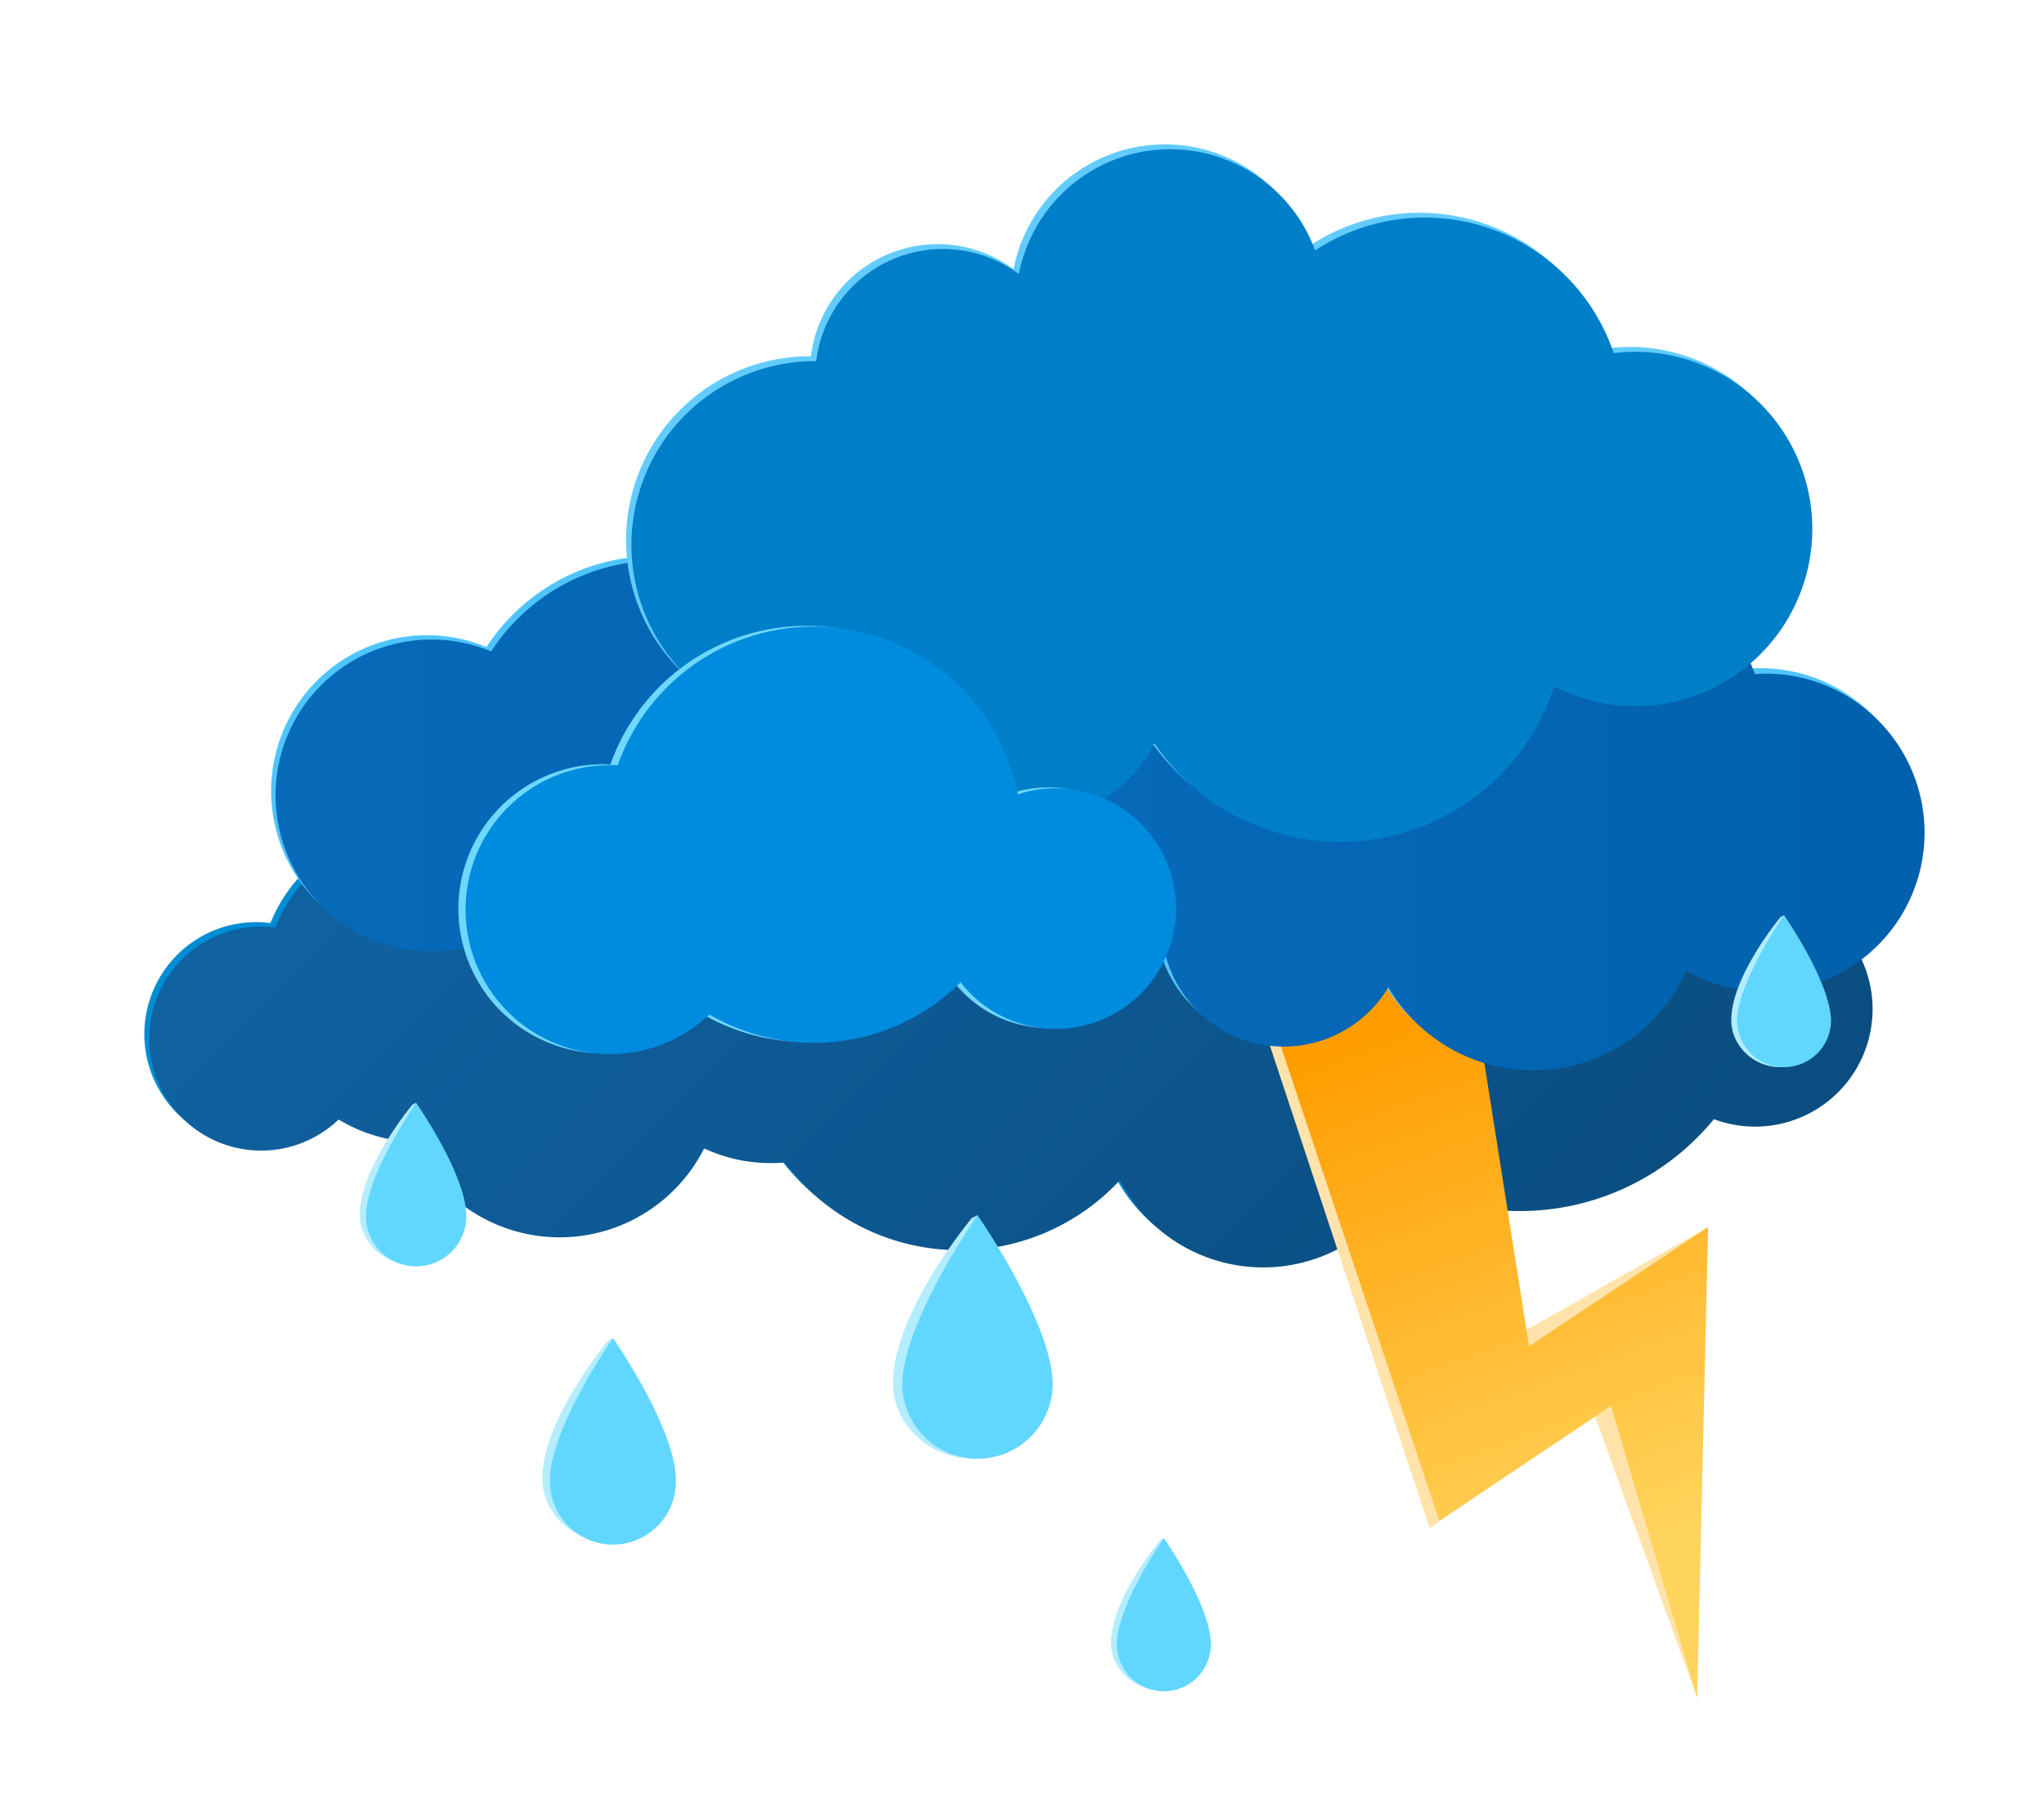 <?xml version="1.0" encoding="UTF-8"?>
<svg width="492.83" height="438.11" version="1.1" viewBox="0 0 492.83 438.11" xmlns="http://www.w3.org/2000/svg" xmlns:xlink="http://www.w3.org/1999/xlink">
 <defs>
  <style>.cls-1 {
        fill: #008dd4;
      }

      .cls-2 {
        fill: url(#linear-gradient);
      }

      .cls-3 {
        fill: #4fc5ff;
      }

      .cls-4 {
        fill: url(#linear-gradient-2);
      }

      .cls-5 {
        fill: #ffe3ab;
      }

      .cls-6 {
        fill: url(#linear-gradient-3);
      }

      .cls-7 {
        fill: url(#linear-gradient-4);
      }

      .cls-8 {
        fill: #63ccff;
      }

      .cls-9 {
        fill: #007fc9;
      }

      .cls-10 {
        fill: #6ed8ff;
      }

      .cls-11 {
        fill: #008cde;
      }

      .cls-12 {
        fill: #b3edff;
      }

      .cls-13 {
        fill: #61d7ff;
      }</style>
  <linearGradient id="linear-gradient" x1="116.11" x2="331.8" y1="89.46" y2="305.15" gradientUnits="userSpaceOnUse">
   <stop stop-color="#1062a1" offset="0"/>
   <stop stop-color="#0a4d80" offset="1"/>
  </linearGradient>
  <linearGradient id="linear-gradient-2" x1="31.73" x2="294.48" y1="119.4" y2="119.4" gradientUnits="userSpaceOnUse">
   <stop stop-color="#076bba" offset="0"/>
   <stop stop-color="#0060ab" offset="1"/>
  </linearGradient>
  <linearGradient id="linear-gradient-3" x1="45.6" x2="-30.42" y1="-222.11" y2="-336.79" gradientTransform="matrix(.97 .23 -.23 .97 264.83 541.99)" gradientUnits="userSpaceOnUse">
   <stop stop-color="#ffd45c" offset="0"/>
   <stop stop-color="#ff9d00" offset="1"/>
  </linearGradient>
  <linearGradient id="linear-gradient-4" x1="213.34" x2="429.25" y1="154.93" y2="154.93" xlink:href="#linear-gradient-2"/>
  <filter id="filter108" x="-.101" y="-.171" width="1.222" height="1.378" color-interpolation-filters="sRGB">
   <feFlood flood-color="rgb(0,0,0)" flood-opacity=".302" result="flood"/>
   <feComposite in="flood" in2="SourceGraphic" operator="in" result="composite1"/>
   <feGaussianBlur in="composite1" result="blur" stdDeviation="12"/>
   <feOffset dx="6" dy="6" result="offset"/>
   <feComposite in="SourceGraphic" in2="offset" result="composite2"/>
  </filter>
  <filter id="filter120" x="-.166" y="-.279" width="1.368" height="1.616" color-interpolation-filters="sRGB">
   <feFlood flood-color="rgb(0,0,0)" flood-opacity=".302" result="flood"/>
   <feComposite in="flood" in2="SourceGraphic" operator="in" result="composite1"/>
   <feGaussianBlur in="composite1" result="blur" stdDeviation="12"/>
   <feOffset dx="6" dy="6" result="offset"/>
   <feComposite in="SourceGraphic" in2="offset" result="composite2"/>
  </filter>
  <filter id="filter132" x="-.109" y="-.184" width="1.241" height="1.405" color-interpolation-filters="sRGB">
   <feFlood flood-color="rgb(0,0,0)" flood-opacity=".302" result="flood"/>
   <feComposite in="flood" in2="SourceGraphic" operator="in" result="composite1"/>
   <feGaussianBlur in="composite1" result="blur" stdDeviation="12"/>
   <feOffset dx="6" dy="6" result="offset"/>
   <feComposite in="SourceGraphic" in2="offset" result="composite2"/>
  </filter>
  <filter id="filter144" x="-.132" y="-.209" width="1.292" height="1.461" color-interpolation-filters="sRGB">
   <feFlood flood-color="rgb(0,0,0)" flood-opacity=".302" result="flood"/>
   <feComposite in="flood" in2="SourceGraphic" operator="in" result="composite1"/>
   <feGaussianBlur in="composite1" result="blur" stdDeviation="12"/>
   <feOffset dx="6" dy="6" result="offset"/>
   <feComposite in="SourceGraphic" in2="offset" result="composite2"/>
  </filter>
  <filter id="filter156" x="-.069" y="-.131" width="1.153" height="1.289" color-interpolation-filters="sRGB">
   <feFlood flood-color="rgb(0,0,0)" flood-opacity=".302" result="flood"/>
   <feComposite in="flood" in2="SourceGraphic" operator="in" result="composite1"/>
   <feGaussianBlur in="composite1" result="blur" stdDeviation="12"/>
   <feOffset dx="6" dy="6" result="offset"/>
   <feComposite in="SourceGraphic" in2="offset" result="composite2"/>
  </filter>
  <filter id="filter186" x="-.253" y="-.158" width="1.559" height="1.349" color-interpolation-filters="sRGB">
   <feFlood flood-color="rgb(0,0,0)" flood-opacity=".302" result="flood"/>
   <feComposite in="flood" in2="SourceGraphic" operator="in" result="composite1"/>
   <feGaussianBlur in="composite1" result="blur" stdDeviation="12"/>
   <feOffset dx="6" dy="6" result="offset"/>
   <feComposite in="SourceGraphic" in2="offset" result="composite2"/>
  </filter>
  <filter id="filter216" x="-1.197" y="-.786" width="3.643" height="2.737" color-interpolation-filters="sRGB">
   <feFlood flood-color="rgb(0,0,0)" flood-opacity=".302" result="flood"/>
   <feComposite in="flood" in2="SourceGraphic" operator="in" result="composite1"/>
   <feGaussianBlur in="composite1" result="blur" stdDeviation="12"/>
   <feOffset dx="6" dy="6" result="offset"/>
   <feComposite in="SourceGraphic" in2="offset" result="composite2"/>
  </filter>
  <filter id="filter228" x="-.748" y="-.49" width="2.651" height="2.083" color-interpolation-filters="sRGB">
   <feFlood flood-color="rgb(0,0,0)" flood-opacity=".302" result="flood"/>
   <feComposite in="flood" in2="SourceGraphic" operator="in" result="composite1"/>
   <feGaussianBlur in="composite1" result="blur" stdDeviation="12"/>
   <feOffset dx="6" dy="6" result="offset"/>
   <feComposite in="SourceGraphic" in2="offset" result="composite2"/>
  </filter>
  <filter id="filter240" x="-1.197" y="-.78" width="3.643" height="2.722" color-interpolation-filters="sRGB">
   <feFlood flood-color="rgb(0,0,0)" flood-opacity=".302" result="flood"/>
   <feComposite in="flood" in2="SourceGraphic" operator="in" result="composite1"/>
   <feGaussianBlur in="composite1" result="blur" stdDeviation="12"/>
   <feOffset dx="6" dy="6" result="offset"/>
   <feComposite in="SourceGraphic" in2="offset" result="composite2"/>
  </filter>
  <filter id="filter252" x="-.894" y="-.578" width="2.975" height="2.277" color-interpolation-filters="sRGB">
   <feFlood flood-color="rgb(0,0,0)" flood-opacity=".302" result="flood"/>
   <feComposite in="flood" in2="SourceGraphic" operator="in" result="composite1"/>
   <feGaussianBlur in="composite1" result="blur" stdDeviation="12"/>
   <feOffset dx="6" dy="6" result="offset"/>
   <feComposite in="SourceGraphic" in2="offset" result="composite2"/>
  </filter>
  <filter id="filter264" x="-1.121" y="-.73" width="3.477" height="2.613" color-interpolation-filters="sRGB">
   <feFlood flood-color="rgb(0,0,0)" flood-opacity=".302" result="flood"/>
   <feComposite in="flood" in2="SourceGraphic" operator="in" result="composite1"/>
   <feGaussianBlur in="composite1" result="blur" stdDeviation="12"/>
   <feOffset dx="6" dy="6" result="offset"/>
   <feComposite in="SourceGraphic" in2="offset" result="composite2"/>
  </filter>
  <linearGradient id="linearGradient284" x1="31.73" x2="294.48" y1="119.4" y2="119.4" gradientUnits="userSpaceOnUse" xlink:href="#linear-gradient-2"/>
 </defs>
 <g transform="translate(28.758 28.801)" data-name="Layer 2">
  <g id="_Layer_" data-name="&lt;Layer&gt;">
   <g filter="url(#filter156)">
    <path class="cls-1" d="m388.64 179.08a60.51 60.51 0 0 0-21.43-31.38 71.82 71.82 0 0 0-132.84-54.44c-2.07-0.27-4.17-0.48-6.31-0.57a73 73 0 0 0-61.64 29.23 39 39 0 0 0-53.34 34.62 38.3 38.3 0 0 0 1 10.32 27.06 27.06 0 0 0-18.64 12.57 37.59 37.59 0 0 0-65 8.29c-0.72-0.07-1.45-0.16-2.2-0.2a27 27 0 1 0 17.47 46.48 37.52 37.52 0 0 0 17.73 5.39 39 39 0 0 0 70.38 1.61 37.94 37.94 0 0 0 19.41 3.37 52.67 52.67 0 0 0 80.8 4.31 39 39 0 0 0 68.83 0.7 60.37 60.37 0 0 0 74.51-15.46 28.32 28.32 0 1 0 11.27-54.82z"/>
    <path class="cls-2" d="m389.75 180.2a60.54 60.54 0 0 0-21.42-31.38 71.82 71.82 0 0 0-132.84-54.45c-2.08-0.26-4.18-0.46-6.31-0.55a73 73 0 0 0-61.65 29.18 39.59 39.59 0 0 0-12.66-2.73 39.07 39.07 0 0 0-40.68 37.34 39.89 39.89 0 0 0 1 10.32 27.12 27.12 0 0 0-18.63 12.59 37.57 37.57 0 0 0-65 8.29c-0.72-0.09-1.46-0.19-2.19-0.21a27 27 0 1 0 17.52 46.48 37.56 37.56 0 0 0 17.73 5.4 39 39 0 0 0 70.39 1.57 38.14 38.14 0 0 0 19.41 3.39 52.67 52.67 0 0 0 80.8 4.31 39 39 0 0 0 68.81 0.7 60.47 60.47 0 0 0 74.45-15.45 28.33 28.33 0 1 0 11.27-54.83z" fill="url(#linear-gradient)"/>
   </g>
   <g filter="url(#filter132)">
    <path class="cls-3" d="m275.31 139a77.57 77.57 0 1 0-149.93-39.75h-2.36a48.29 48.29 0 0 0-40.48 21.93 37.57 37.57 0 1 0 9.66 63.61 48.26 48.26 0 0 0 64.45-2.55 77.48 77.48 0 0 0 84.55 2.16 29.28 29.28 0 1 0 34.11-45.4z"/>
    <path class="cls-4" d="m276.41 140.16a77.56 77.56 0 1 0-149.92-39.78c-0.78 0-1.57-0.08-2.35-0.08a48.3 48.3 0 0 0-40.48 21.93 37.59 37.59 0 1 0 9.66 63.61 48.29 48.29 0 0 0 64.46-2.52 77.56 77.56 0 0 0 84.54 2.16 29.28 29.28 0 1 0 34.09-45.32z" fill="url(#linearGradient284)"/>
   </g>
   <g filter="url(#filter186)">
    <polygon class="cls-5" points="377.06 261.03 374.43 374.51 348.83 303.96 309.97 333.69 263.25 192.55 318.58 192.55 330.35 287.45"/>
    <polygon class="cls-6" points="377.06 261.03 374.43 374.51 353.67 304.13 312.3 331.85 265.76 192.55 318.58 192.55 333.91 289.74" fill="url(#linear-gradient-3)"/>
   </g>
   <g filter="url(#filter144)">
    <path class="cls-3" d="m389.59 126.3c-0.86 0-1.7 0-2.54 0.1a33.16 33.16 0 0 0-43.53-19.85 32.2 32.2 0 0 0-60.19-1 30.12 30.12 0 0 0-4.88-0.42 28.33 28.33 0 0 0-28.17 25.34 30.59 30.59 0 0 0-6.32-0.63 31.94 31.94 0 1 0 0 63.87h0.83a29.44 29.44 0 0 0 53.88 8.17 40.4 40.4 0 0 0 71.83-4 38.35 38.35 0 1 0 19.09-71.61z"/>
    <path class="cls-7" d="m390.9 127.61c-0.85 0-1.69 0-2.53 0.11a33.22 33.22 0 0 0-43.53-19.86 32.21 32.21 0 0 0-60.19-1 28.23 28.23 0 0 0-33 24.9 31.95 31.95 0 1 0-6.32 63.26h0.83a29.43 29.43 0 0 0 53.84 8.18 40.41 40.41 0 0 0 71.83-4 38.35 38.35 0 1 0 19.09-71.61z" fill="url(#linear-gradient-4)"/>
   </g>
   <g filter="url(#filter108)">
    <path class="cls-8" d="m358.2 48.83a46 46 0 0 0-5.16 0.32 48.09 48.09 0 0 0-72-24.73 37.18 37.18 0 0 0-71.42 5.67 30.78 30.78 0 0 0-48.86 21h-0.24a44.29 44.29 0 1 0 21.49 83 31.88 31.88 0 0 0 60.25 9.11 54.23 54.23 0 0 0 96.43-13.66 42.71 42.71 0 1 0 19.51-80.71z"/>
    <path class="cls-9" d="m359.5 50a43.88 43.88 0 0 0-5.17 0.33 48.08 48.08 0 0 0-72-24.75 37.19 37.19 0 0 0-71.43 5.68 30.78 30.78 0 0 0-48.86 21h-0.23a44.29 44.29 0 1 0 21.49 83 31.89 31.89 0 0 0 60.24 9.1 54.25 54.25 0 0 0 96.46-13.65 42.71 42.71 0 1 0 19.5-80.71z"/>
   </g>
   <g filter="url(#filter120)">
    <path class="cls-10" d="m219.47 155.07a29.14 29.14 0 0 0-10.56 1.42 50.17 50.17 0 0 0-96.5-7 34.84 34.84 0 1 0 22.12 60.12 50.16 50.16 0 0 0 60.58-7.82 29 29 0 1 0 24.39-46.73z"/>
    <path class="cls-11" d="m221.24 155.27a28.56 28.56 0 0 0-10.56 1.42 50.16 50.16 0 0 0-96.5-7 34.84 34.84 0 1 0 22.11 60.09 50.1 50.1 0 0 0 60.57-7.78 29 29 0 1 0 24.38-46.72z"/>
   </g>
   <g filter="url(#filter252)">
    <path class="cls-12" d="m126.91 321.6a15.16 15.16 0 0 1-15.17 15.17c-8.37 0-15.74-6.77-15.74-15.17 0-14.23 15.88-33.22 15.88-33.22l1.14-0.59a2.35 2.35 0 0 0 0.29 1.08c2.9 4.5 13.6 21.88 13.6 32.73z"/>
    <path class="cls-13" d="m128.2 322a15.17 15.17 0 1 1-30.33 0c0-12.54 15.16-34.23 15.16-34.23s15.17 21.71 15.17 34.23z"/>
   </g>
   <g filter="url(#filter264)">
    <path class="cls-12" d="m76.66 258a12.09 12.09 0 0 1-12.1 12.09c-6.68 0.02-12.56-5.38-12.56-12.09 0-11.33 12.67-26.49 12.67-26.49l0.91-0.46a2 2 0 0 0 0.23 0.86c2.32 3.61 10.85 17.45 10.85 26.09z"/>
    <path class="cls-13" d="m77.68 258.38a12.1 12.1 0 0 1-24.2 0c0-10 12.1-27.31 12.1-27.31s12.1 17.28 12.1 27.31z"/>
   </g>
   <g filter="url(#filter216)">
    <path class="cls-12" d="m405.76 211.13a11.33 11.33 0 0 1-11.33 11.33c-6.26 0-11.76-5.07-11.76-11.33 0-10.64 11.87-24.84 11.87-24.84l0.85-0.45a1.84 1.84 0 0 0 0.21 0.81c2.18 3.35 10.16 16.35 10.16 24.48z"/>
    <path class="cls-13" d="m406.73 211.46a11.34 11.34 0 0 1-22.67 0c0-9.4 11.33-25.62 11.33-25.62s11.34 16.22 11.34 25.62z"/>
   </g>
   <g filter="url(#filter240)">
    <path class="cls-12" d="m256.24 361.28a11.32 11.32 0 0 1-11.34 11.31c-6.26 0-11.77-5-11.77-11.31 0-10.64 11.86-24.84 11.86-24.84l0.87-0.45a1.9 1.9 0 0 0 0.21 0.81c2.17 3.36 10.17 16.35 10.17 24.48z"/>
    <path class="cls-13" d="m257.19 361.59a11.33 11.33 0 1 1-22.66 0c0-9.38 11.33-25.6 11.33-25.6s11.33 16.22 11.33 25.6z"/>
   </g>
   <g filter="url(#filter228)">
    <path class="cls-12" d="m217.52 298.62a18.12 18.12 0 0 1-18.13 18.13c-10 0-18.84-8.1-18.84-18.13 0-17 19-39.77 19-39.77l1.37-0.7a2.84 2.84 0 0 0 0.35 1.31c3.46 5.38 16.25 26.17 16.25 39.16z"/>
    <path class="cls-13" d="m219.07 299.14a18.15 18.15 0 0 1-36.29 0c0-15 18.14-41 18.14-41s18.15 25.96 18.15 41z"/>
   </g>
  </g>
 </g>
</svg>
